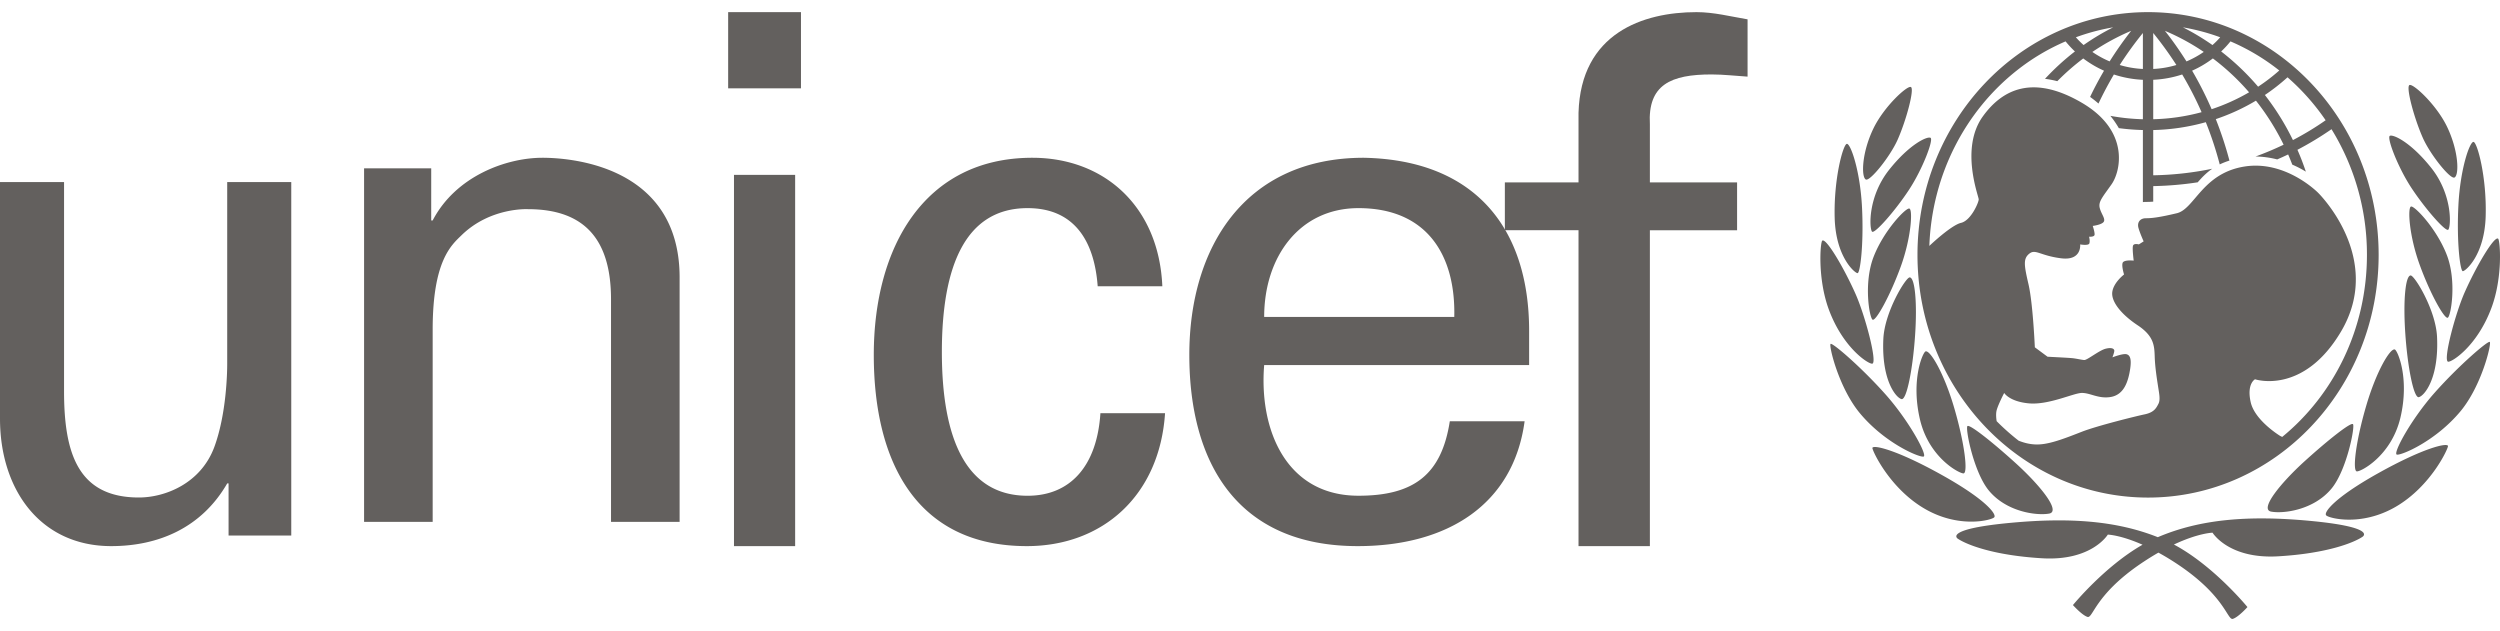 <svg xmlns="http://www.w3.org/2000/svg" width="103" height="26" viewBox="0 0 103 26">
    <g fill="#63605E" fill-rule="evenodd">
        <path d="M83.17 18.158c.21.081.507.176.877.15.485-.03 1.123-.285 1.733-.523.608-.237 2.204-.635 2.583-.714.38-.08.472-.254.563-.43.091-.174.03-.428-.015-.73-.046-.3-.123-.777-.137-1.222-.015-.444-.03-.84-.699-1.285-.67-.444-1.095-.968-1.05-1.365.047-.397.486-.73.486-.73s-.106-.334-.06-.475c.046-.144.457-.096.457-.096s-.062-.477-.031-.604c.03-.126.243-.064.243-.064l.198-.125s-.152-.334-.214-.557c-.06-.221.062-.396.306-.396.243 0 .546-.033 1.277-.207.728-.175 1.048-1.635 2.765-1.92 1.718-.287 3.056 1.08 3.056 1.08s2.736 2.68.943 5.714c-1.558 2.63-3.543 1.968-3.543 1.968s-.348.174-.181.936c.166.762 1.215 1.397 1.215 1.397l.085.042c2.124-1.738 3.491-4.452 3.491-7.502a9.83 9.83 0 0 0-1.46-5.177c-.447.31-.916.594-1.404.849.13.292.244.593.347.9a4.37 4.37 0 0 0-.559-.289 10.985 10.985 0 0 0-.17-.42c-.15.072-.3.14-.452.205a3.764 3.764 0 0 0-.89-.12c.395-.144.781-.307 1.155-.486a9.999 9.999 0 0 0-1.14-1.815 8.487 8.487 0 0 1-1.654.761c.218.553.408 1.122.562 1.708-.147.047-.28.1-.4.158a14.414 14.414 0 0 0-.574-1.74 8.748 8.748 0 0 1-2.166.324v1.864a13.109 13.109 0 0 0 2.433-.27c-.248.17-.432.365-.6.559-.597.092-1.21.145-1.833.157v.64c-.095.007-.196.011-.303.011a.877.877 0 0 0-.123.008v-2.97a8.94 8.94 0 0 1-.992-.078 3.84 3.84 0 0 0-.348-.506c.434.08.883.128 1.34.14V3.288a4.477 4.477 0 0 1-1.195-.219c-.228.387-.44.786-.635 1.197a4.395 4.395 0 0 0-.345-.273c.176-.37.368-.73.574-1.08a4.304 4.304 0 0 1-.856-.505 9.798 9.798 0 0 0-1.069.937 3.913 3.913 0 0 0-.507-.097c.38-.41.793-.788 1.233-1.128a4.129 4.129 0 0 1-.385-.415 8.841 8.841 0 0 0-2.01 1.199c-2.103 1.662-3.496 4.273-3.603 7.228.055-.054.908-.857 1.305-.95.41-.095.729-.841.729-.968s-.776-2.1.167-3.414c.82-1.142 2.083-1.73 4.073-.571 1.993 1.16 1.612 2.826 1.232 3.366-.38.539-.547.714-.487.969.062.253.244.444.168.57-.076.128-.455.174-.455.174s.09.27.075.366c-.014.096-.227.079-.227.079s.046.158.014.27c-.03.111-.38.047-.38.047s.077.684-.791.571c-.865-.11-1.048-.396-1.306-.189-.258.207-.214.476-.03 1.27.182.793.259 2.587.259 2.587l.524.388s.797.04.986.056c.192.016.404.072.526.08.12.008.623-.405.889-.468.266-.064.349.016.349.087 0 .07-.077.27-.077.27s.426-.166.58-.128c.151.04.234.206.12.779-.114.57-.348.936-.828.991-.479.056-.798-.181-1.14-.175-.342.008-1.353.5-2.166.43-.814-.072-1.026-.43-1.026-.43s-.281.54-.32.756c-.025.144-.006.313.01.408.286.288.589.557.908.805zM88.287 1.36c-.342.42-.66.86-.954 1.318.302.091.623.147.954.163V1.361zm-1.37 1.17c.274-.436.571-.858.887-1.26a9.302 9.302 0 0 0-1.599.87c.22.151.458.283.712.39zm4.253-.123a4.33 4.33 0 0 1-.855.505c.297.508.567 1.037.804 1.587a8.143 8.143 0 0 0 1.543-.696 9.652 9.652 0 0 0-1.492-1.396zm-1.264.661a4.44 4.44 0 0 1-1.193.219v1.625a8.33 8.33 0 0 0 1.992-.29 14.09 14.09 0 0 0-.799-1.554zm-1.193-.227a3.99 3.99 0 0 0 .954-.163 14.68 14.68 0 0 0-.954-1.318v1.481zm1.37-.31c.253-.108.492-.24.712-.392a9.255 9.255 0 0 0-1.6-.869c.318.402.613.824.888 1.26zM88.5.5C93.748.5 98 4.979 98 10.5c0 5.52-4.252 10-9.5 10-5.25 0-9.5-4.48-9.5-10 0-5.521 4.25-10 9.5-10zm2.972 1.036a8.756 8.756 0 0 0-1.537-.41c.424.213.83.458 1.219.73.114-.1.22-.207.318-.32zm2.434 1.368a8.805 8.805 0 0 0-2.01-1.199 4.129 4.129 0 0 1-.384.415c.555.429 1.063.914 1.522 1.452.308-.203.6-.427.872-.668zm1.91 2.05a9.324 9.324 0 0 0-1.57-1.769 8.282 8.282 0 0 1-.933.729c.444.571.834 1.194 1.156 1.858.47-.246.92-.518 1.347-.817zm-8.752-3.828a8.71 8.71 0 0 0-1.538.41c.098.113.205.22.318.32a9.725 9.725 0 0 1 1.22-.73z"/>
        <path d="M101.912 5.847c.153.03.544 1.446.498 3.059-.045 1.612-.835 2.267-.942 2.267-.107 0-.26-1.187-.182-2.709.075-1.522.473-2.647.626-2.617m-.787 1.467c-.169.085-.996-.935-1.308-1.642-.363-.82-.705-2.108-.544-2.169.16-.06 1.102.807 1.538 1.704.494 1.019.51 2.01.314 2.107m-.254 2.147c-.094.12-.95-.853-1.521-1.72-.566-.86-1.025-2.077-.888-2.145.138-.069.872.266 1.714 1.332.868 1.099.81 2.389.695 2.533m-1.537-.952c.146-.037 1.063.921 1.477 2.002.413 1.08.167 2.504.039 2.578-.132.077-.729-.987-1.163-2.19-.436-1.202-.498-2.351-.353-2.39m3.588 1.324c.083.063.206 1.566-.276 2.855-.596 1.598-1.659 2.255-1.789 2.213-.207-.069.3-1.986.696-2.876.467-1.05 1.208-2.313 1.369-2.192m-3.266 6.53c-.215.045-.467-1.271-.558-2.626-.093-1.352.006-2.381.22-2.389.16-.006 1.034 1.415 1.088 2.526.083 1.741-.537 2.442-.75 2.488m-.91 2.366c-.162-.054.588-1.452 1.568-2.556.98-1.103 2.18-2.138 2.264-2.086.084.054-.328 1.805-1.209 2.862-1.033 1.24-2.463 1.834-2.624 1.78m-1.651.692c-.169-.045-.047-1.186.382-2.662.428-1.477 1.01-2.435 1.193-2.358.11.044.611 1.172.23 2.799-.384 1.629-1.699 2.268-1.805 2.22m-1.256 1.811c-.107-.106.29-.698 2.142-1.733 1.852-1.035 2.83-1.263 2.877-1.126.025.074-.688 1.658-2.157 2.51-1.443.837-2.785.457-2.862.35m-2.264-.152c-.505-.09.405-1.193 1.369-2.07.965-.875 1.898-1.613 1.997-1.536.1.075-.254 1.897-.88 2.654-.734.89-1.982 1.044-2.486.952m-1.576 4.417c-.23.077-.306-.911-2.218-2.206a10.4 10.4 0 0 0-.853-.522c-.221.126-.457.273-.708.442-1.912 1.293-1.988 2.282-2.217 2.206-.23-.076-.597-.487-.597-.487s1.306-1.598 2.868-2.486c-.913-.405-1.431-.417-1.431-.417s-.66 1.097-2.707.975c-2.05-.122-3.137-.578-3.474-.807-.081-.054-.428-.41 2.173-.653 2.442-.229 4.372-.083 6.068.591 1.742-.743 3.727-.91 6.263-.673 2.601.245 2.254.6 2.173.655-.336.23-1.423.685-3.473.806-2.047.122-2.708-.973-2.708-.973s-.579.011-1.592.488c1.635.868 3.03 2.576 3.03 2.576s-.366.41-.597.485M76.087 5.927c.153-.03.552 1.096.628 2.617.076 1.522-.076 2.71-.184 2.71-.107 0-.896-.654-.942-2.268-.045-1.613.345-3.028.498-3.059m.787 1.47c-.194-.098-.179-1.092.314-2.11.436-.897 1.378-1.764 1.538-1.703.161.061-.18 1.35-.542 2.168-.314.708-1.141 1.727-1.31 1.644m.252 2.146c-.113-.146-.17-1.434.697-2.535.842-1.064 1.576-1.4 1.714-1.33.137.067-.322 1.285-.888 2.145-.57.868-1.426 1.839-1.523 1.72m1.539-.95c.145.036.083 1.185-.353 2.388-.436 1.201-1.031 2.267-1.161 2.191-.131-.076-.376-1.5.037-2.579.414-1.081 1.331-2.04 1.477-2m-3.588 1.323c.161-.123.903 1.14 1.369 2.19.397.892.903 2.809.697 2.877-.131.043-1.194-.617-1.79-2.215-.48-1.287-.358-2.789-.276-2.852m3.267 6.528c-.214-.046-.834-.749-.75-2.489.055-1.11.927-2.532 1.086-2.526.214.009.314 1.038.221 2.39-.091 1.354-.343 2.67-.557 2.625m.91 2.367c-.16.052-1.591-.542-2.623-1.781-.881-1.057-1.294-2.809-1.21-2.861.085-.054 1.285.981 2.265 2.084.979 1.103 1.729 2.504 1.568 2.558m1.653.692c-.107.045-1.424-.594-1.805-2.222-.383-1.63.117-2.755.228-2.801.184-.076.765.883 1.193 2.36.429 1.476.552 2.617.384 2.663m1.255 1.81c-.077.106-1.42.488-2.862-.35-1.469-.852-2.181-2.438-2.157-2.51.045-.137 1.025.09 2.875 1.125 1.852 1.035 2.25 1.629 2.144 1.735m2.263-.152c-.504.09-1.75-.06-2.485-.95-.627-.758-.98-2.58-.88-2.657.099-.075 1.033.663 1.996 1.538.964.874 1.874 1.977 1.369 2.069M9.361 14.985c0 .348-.028 2.06-.528 3.424-.555 1.508-2.028 2.088-3.112 2.088-2.527 0-3.082-1.857-3.082-4.38V7.5H0v9.748c0 2.93 1.666 5.252 4.583 5.252 1.945 0 3.723-.755 4.778-2.583h.056v2.147H12V7.5H9.361v7.485zM17.766 6.936H15V21.5h2.826v-7.921c0-2.843.774-3.481 1.19-3.888 1.189-1.16 2.738-1.073 2.738-1.073 2.379 0 3.42 1.306 3.42 3.714V21.5H28V11.433C28 6.76 23.39 6.5 22.348 6.5c-1.488 0-3.571.755-4.522 2.583h-.06V6.936zM30 3.638h3V.5h-3v3.138zm.239 18.862h2.521V7.204H30.24V22.5zM47.888 11.793c-.14-3.279-2.384-5.293-5.356-5.293C38.075 6.5 36 10.199 36 14.62c0 4.451 1.794 7.88 6.307 7.88 3.114 0 5.468-2.075 5.693-5.475h-2.663c-.14 2.167-1.233 3.4-3.001 3.4-2.55 0-3.531-2.376-3.531-5.925 0-3.55.98-5.925 3.53-5.925 1.908 0 2.749 1.323 2.89 3.218h2.663zM52.084 13.057c0-2.466 1.449-4.482 3.885-4.482 2.836 0 4.008 1.955 3.947 4.482h-7.832zM63 15.04v-1.413c0-4.18-2.189-7.037-6.814-7.127C51.281 6.5 49 10.199 49 14.62c0 4.451 1.974 7.88 6.939 7.88 3.699 0 6.413-1.715 6.875-5.144h-3.082c-.34 2.196-1.48 3.068-3.763 3.068-2.992 0-4.101-2.736-3.885-5.384H63z"/>
        <path d="M67.975 22.5V9.486h3.593v-1.97h-3.593v-2.39c-.092-1.64.868-2.059 2.539-2.059.496 0 .991.06 1.486.09V.797C71.288.677 70.608.5 69.895.5c-2.198 0-4.768.865-4.86 4.148v2.867H62v1.97h3.035V22.5h2.94z"/>
    </g>
</svg>
